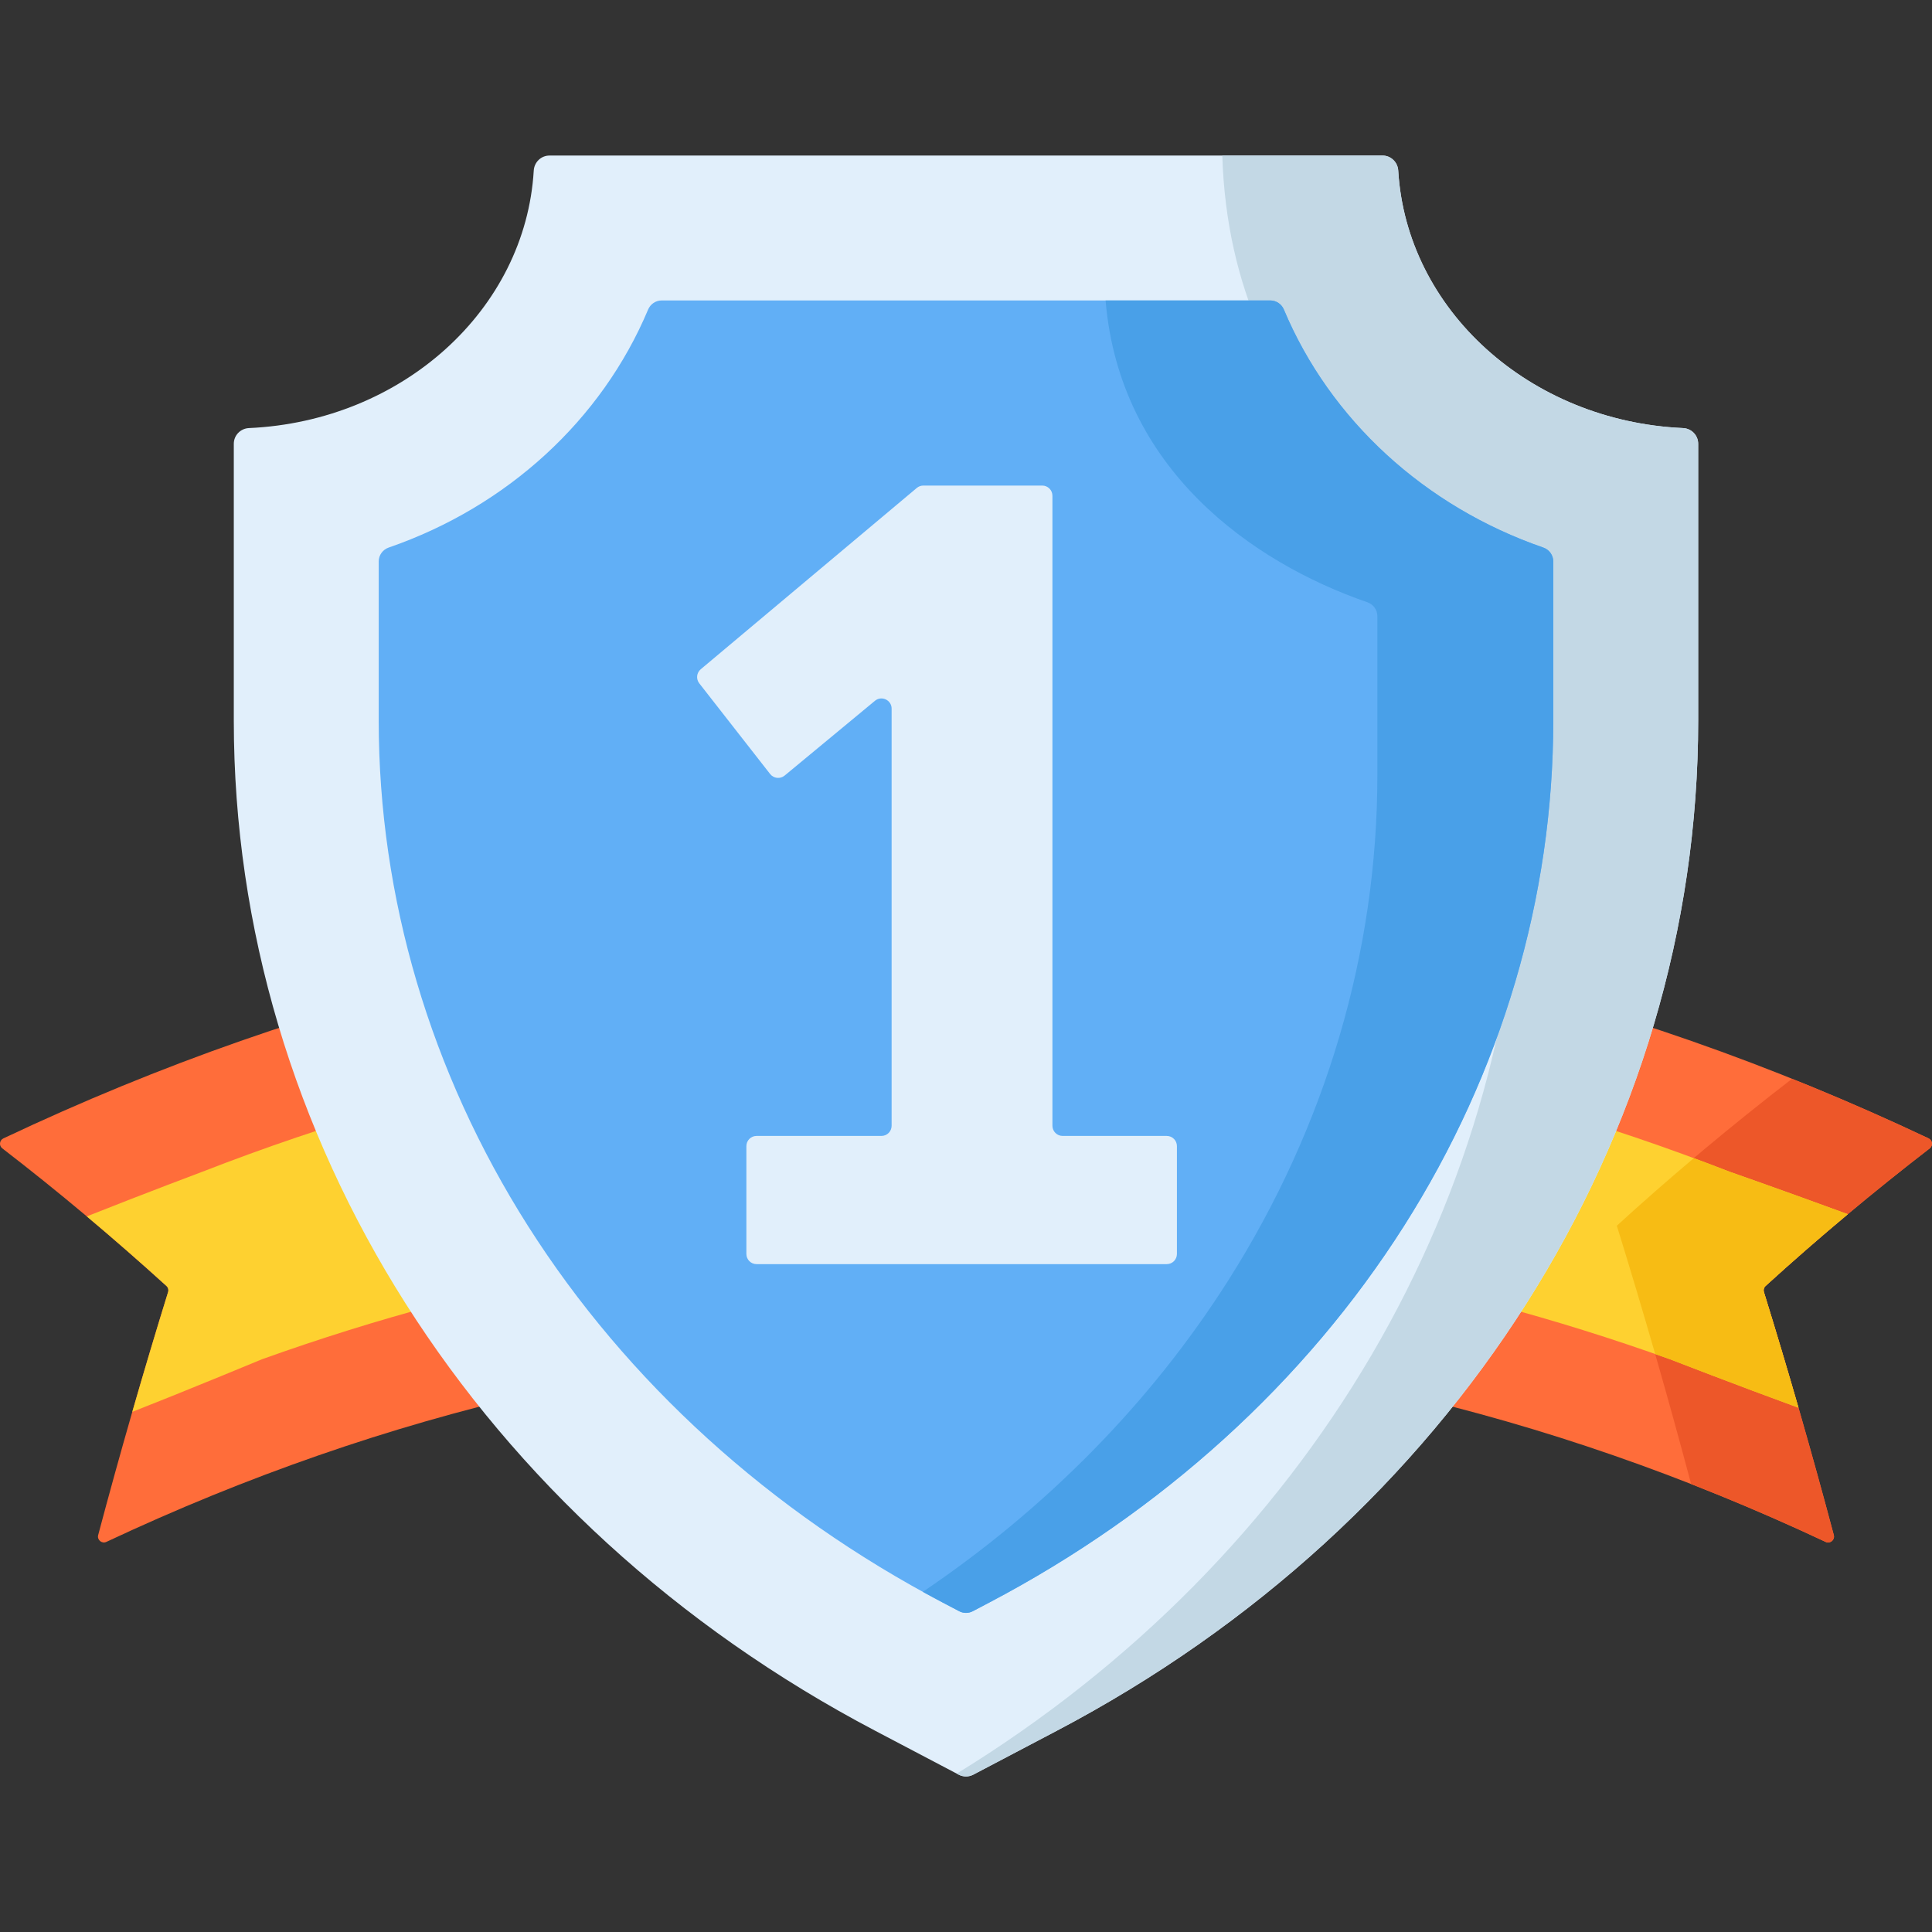 <?xml version="1.0" encoding="iso-8859-1"?>
<!-- Generator: Adobe Illustrator 19.0.0, SVG Export Plug-In . SVG Version: 6.00 Build 0)  -->
<svg version="1.1" id="Capa_1" xmlns="http://www.w3.org/2000/svg" xmlns:xlink="http://www.w3.org/1999/xlink" x="0px" y="0px"
	 viewBox="0 0 512 512" style="enable-background:new 0 0 512 512;" xml:space="preserve">
<rect x="0" y="0" width="512" height="512" fill="#333333" stroke="none"/>
<path style="fill:#FF6D3A;" d="M511.108,301.69c-166.343-78.685-343.873-78.684-510.216-0.002c-1.054,0.498-1.207,1.935-0.283,2.645
	c14.806,11.39,29.314,23.593,43.494,36.456c0.449,0.407,0.622,1.039,0.442,1.618c-6.587,21.266-12.752,42.678-18.527,64.401
	c-0.341,1.281,0.974,2.373,2.174,1.809c148.754-69.841,306.854-69.842,455.61,0c1.2,0.563,2.515-0.528,2.174-1.809
	c-5.774-21.721-11.939-43.135-18.527-64.403c-0.179-0.578-0.007-1.209,0.44-1.617c14.166-12.904,28.71-25.03,43.503-36.454
	C512.315,303.623,512.16,302.188,511.108,301.69z"/>
<path style="fill:#ED5729;" d="M511.393,304.335c0.922-0.712,0.767-2.147-0.286-2.645c-12.008-5.68-24.075-10.936-36.192-15.796
	c-15.8,12.184-31.33,25.129-46.442,38.935c7.016,22.603,13.561,45.37,19.693,68.464c11.931,4.669,23.813,9.774,35.636,15.325
	c1.2,0.563,2.515-0.528,2.174-1.809c-5.774-21.721-11.939-43.135-18.527-64.403c-0.179-0.578-0.007-1.209,0.44-1.617
	C482.056,327.885,496.6,315.759,511.393,304.335z"/>
<path style="fill:#FED130;" d="M489.686,321.775c-16.834-6.185-31.413-11.288-31.413-11.288
	c-66.204-25.769-134.065-38.806-202.274-38.806c-68.219,0-136.08,13.037-202.291,38.812c0,0-14.665,5.491-30.708,11.864
	c7.11,5.974,14.146,12.123,21.103,18.433c0.449,0.407,0.622,1.039,0.442,1.618c-3.266,10.543-6.426,21.123-9.489,31.759
	c16.837-6.647,34.367-13.949,34.367-13.949c61.123-21.909,123.663-32.985,186.575-32.985s125.45,11.074,186.575,32.984
	c0,0,17.448,6.779,34.042,12.845c-2.962-10.263-6.012-20.478-9.165-30.656c-0.179-0.578-0.007-1.209,0.44-1.617
	C475.064,334.254,482.335,327.921,489.686,321.775z"/>
<path style="fill:#E1EFFB;" d="M280.053,458.673l-22.115,11.624c-1.215,0.639-2.667,0.639-3.882,0l-22.115-11.624
	C126.741,403.38,61.959,301.345,61.959,190.941V117.61c0-2.24,1.772-4.062,4.01-4.163c40.652-1.832,73.279-31.362,75.481-68.244
	c0.133-2.226,1.94-3.979,4.169-3.979h220.756c2.23,0,4.036,1.753,4.169,3.979c2.202,36.882,34.829,66.412,75.481,68.244
	c2.238,0.101,4.01,1.923,4.01,4.163v73.331C450.036,301.345,385.255,403.38,280.053,458.673z"/>
<path style="fill:#C3D8E5;" d="M446.026,113.447c-40.652-1.832-73.28-31.362-75.482-68.244c-0.133-2.226-1.94-3.979-4.169-3.979
	h-42.454c2.172,71.207,56.037,104.063,79.5,104.063v68.444c0,103.187-56.593,199.058-149.881,256.295l0.517,0.271
	c1.215,0.639,2.667,0.638,3.882,0l22.115-11.624c105.201-55.294,169.983-157.328,169.983-267.732V117.61
	C450.036,115.37,448.264,113.548,446.026,113.447z"/>
<path style="fill:#61AFF6;" d="M249.807,424.681c-45.687-24.013-83.686-58.52-109.887-99.79
	c-25.879-40.762-39.559-87.081-39.559-133.95v-42.154c0-1.671,1.076-3.137,2.656-3.682c31.437-10.863,56.471-33.86,68.732-63.057
	c0.612-1.457,2.015-2.422,3.595-2.422h161.307c1.58,0,2.984,0.965,3.595,2.422c12.262,29.197,37.296,52.193,68.732,63.057
	c1.58,0.546,2.655,2.011,2.655,3.682v42.154c0,46.869-13.68,93.188-39.558,133.95c-26.203,41.27-64.202,75.777-109.89,99.79
	l-4.382,2.304c-1.131,0.595-2.482,0.595-3.614,0L249.807,424.681z"/>
<path style="fill:#49A0E8;" d="M408.978,145.105c-31.436-10.864-56.471-33.861-68.732-63.057c-0.612-1.457-2.016-2.422-3.595-2.422
	h-43.657c3.723,44.707,38.824,69.425,69.37,79.981c1.58,0.546,2.655,2.011,2.655,3.682v42.154c0,46.869-13.68,93.188-39.558,133.95
	c-20.439,32.192-48.056,60.267-80.9,82.459c1.738,0.957,3.484,1.904,5.246,2.83l4.383,2.304c1.131,0.595,2.482,0.595,3.614,0
	l4.382-2.304c45.688-24.013,83.687-58.52,109.89-99.79c25.878-40.762,39.558-87.081,39.558-133.95v-42.154
	C411.634,147.116,410.558,145.651,408.978,145.105z"/>
<path style="fill:#E1EFFB;" d="M278.903,298.334V131.377c0-1.49-1.208-2.697-2.697-2.697h-31.514c-0.634,0-1.248,0.223-1.734,0.631
	l-57.255,48.049c-1.113,0.934-1.286,2.582-0.391,3.727l18.778,24.031c0.936,1.197,2.675,1.386,3.846,0.417l23.935-19.817
	c1.758-1.456,4.418-0.205,4.418,2.078v110.539c0,1.49-1.208,2.697-2.697,2.697h-33.096c-1.49,0-2.697,1.208-2.697,2.697v28.581
	c0,1.49,1.208,2.697,2.697,2.697H309.2c1.49,0,2.697-1.208,2.697-2.697v-28.581c0-1.49-1.208-2.697-2.697-2.697h-27.596
	C280.111,301.031,278.903,299.824,278.903,298.334z"/>
<path style="fill:#F7BC14;" d="M458.273,310.488c-3.131-1.219-6.267-2.4-9.405-3.561c-6.871,5.806-13.676,11.765-20.394,17.903
	c3.503,11.285,6.888,22.612,10.164,34c1.312,0.46,2.624,0.918,3.935,1.388c0,0,17.448,6.779,34.042,12.845
	c-1.481-5.129-2.983-10.247-4.509-15.354c-1.529-5.11-3.079-10.211-4.656-15.302c-0.179-0.578-0.007-1.209,0.44-1.617
	c1.791-1.631,3.588-3.25,5.391-4.857c0.097-0.086,0.195-0.171,0.292-0.257c5.323-4.739,10.696-9.371,16.113-13.9
	C472.852,315.591,458.273,310.488,458.273,310.488z"/>
<g>
</g>
<g>
</g>
<g>
</g>
<g>
</g>
<g>
</g>
<g>
</g>
<g>
</g>
<g>
</g>
<g>
</g>
<g>
</g>
<g>
</g>
<g>
</g>
<g>
</g>
<g>
</g>
<g>
</g>
</svg>
